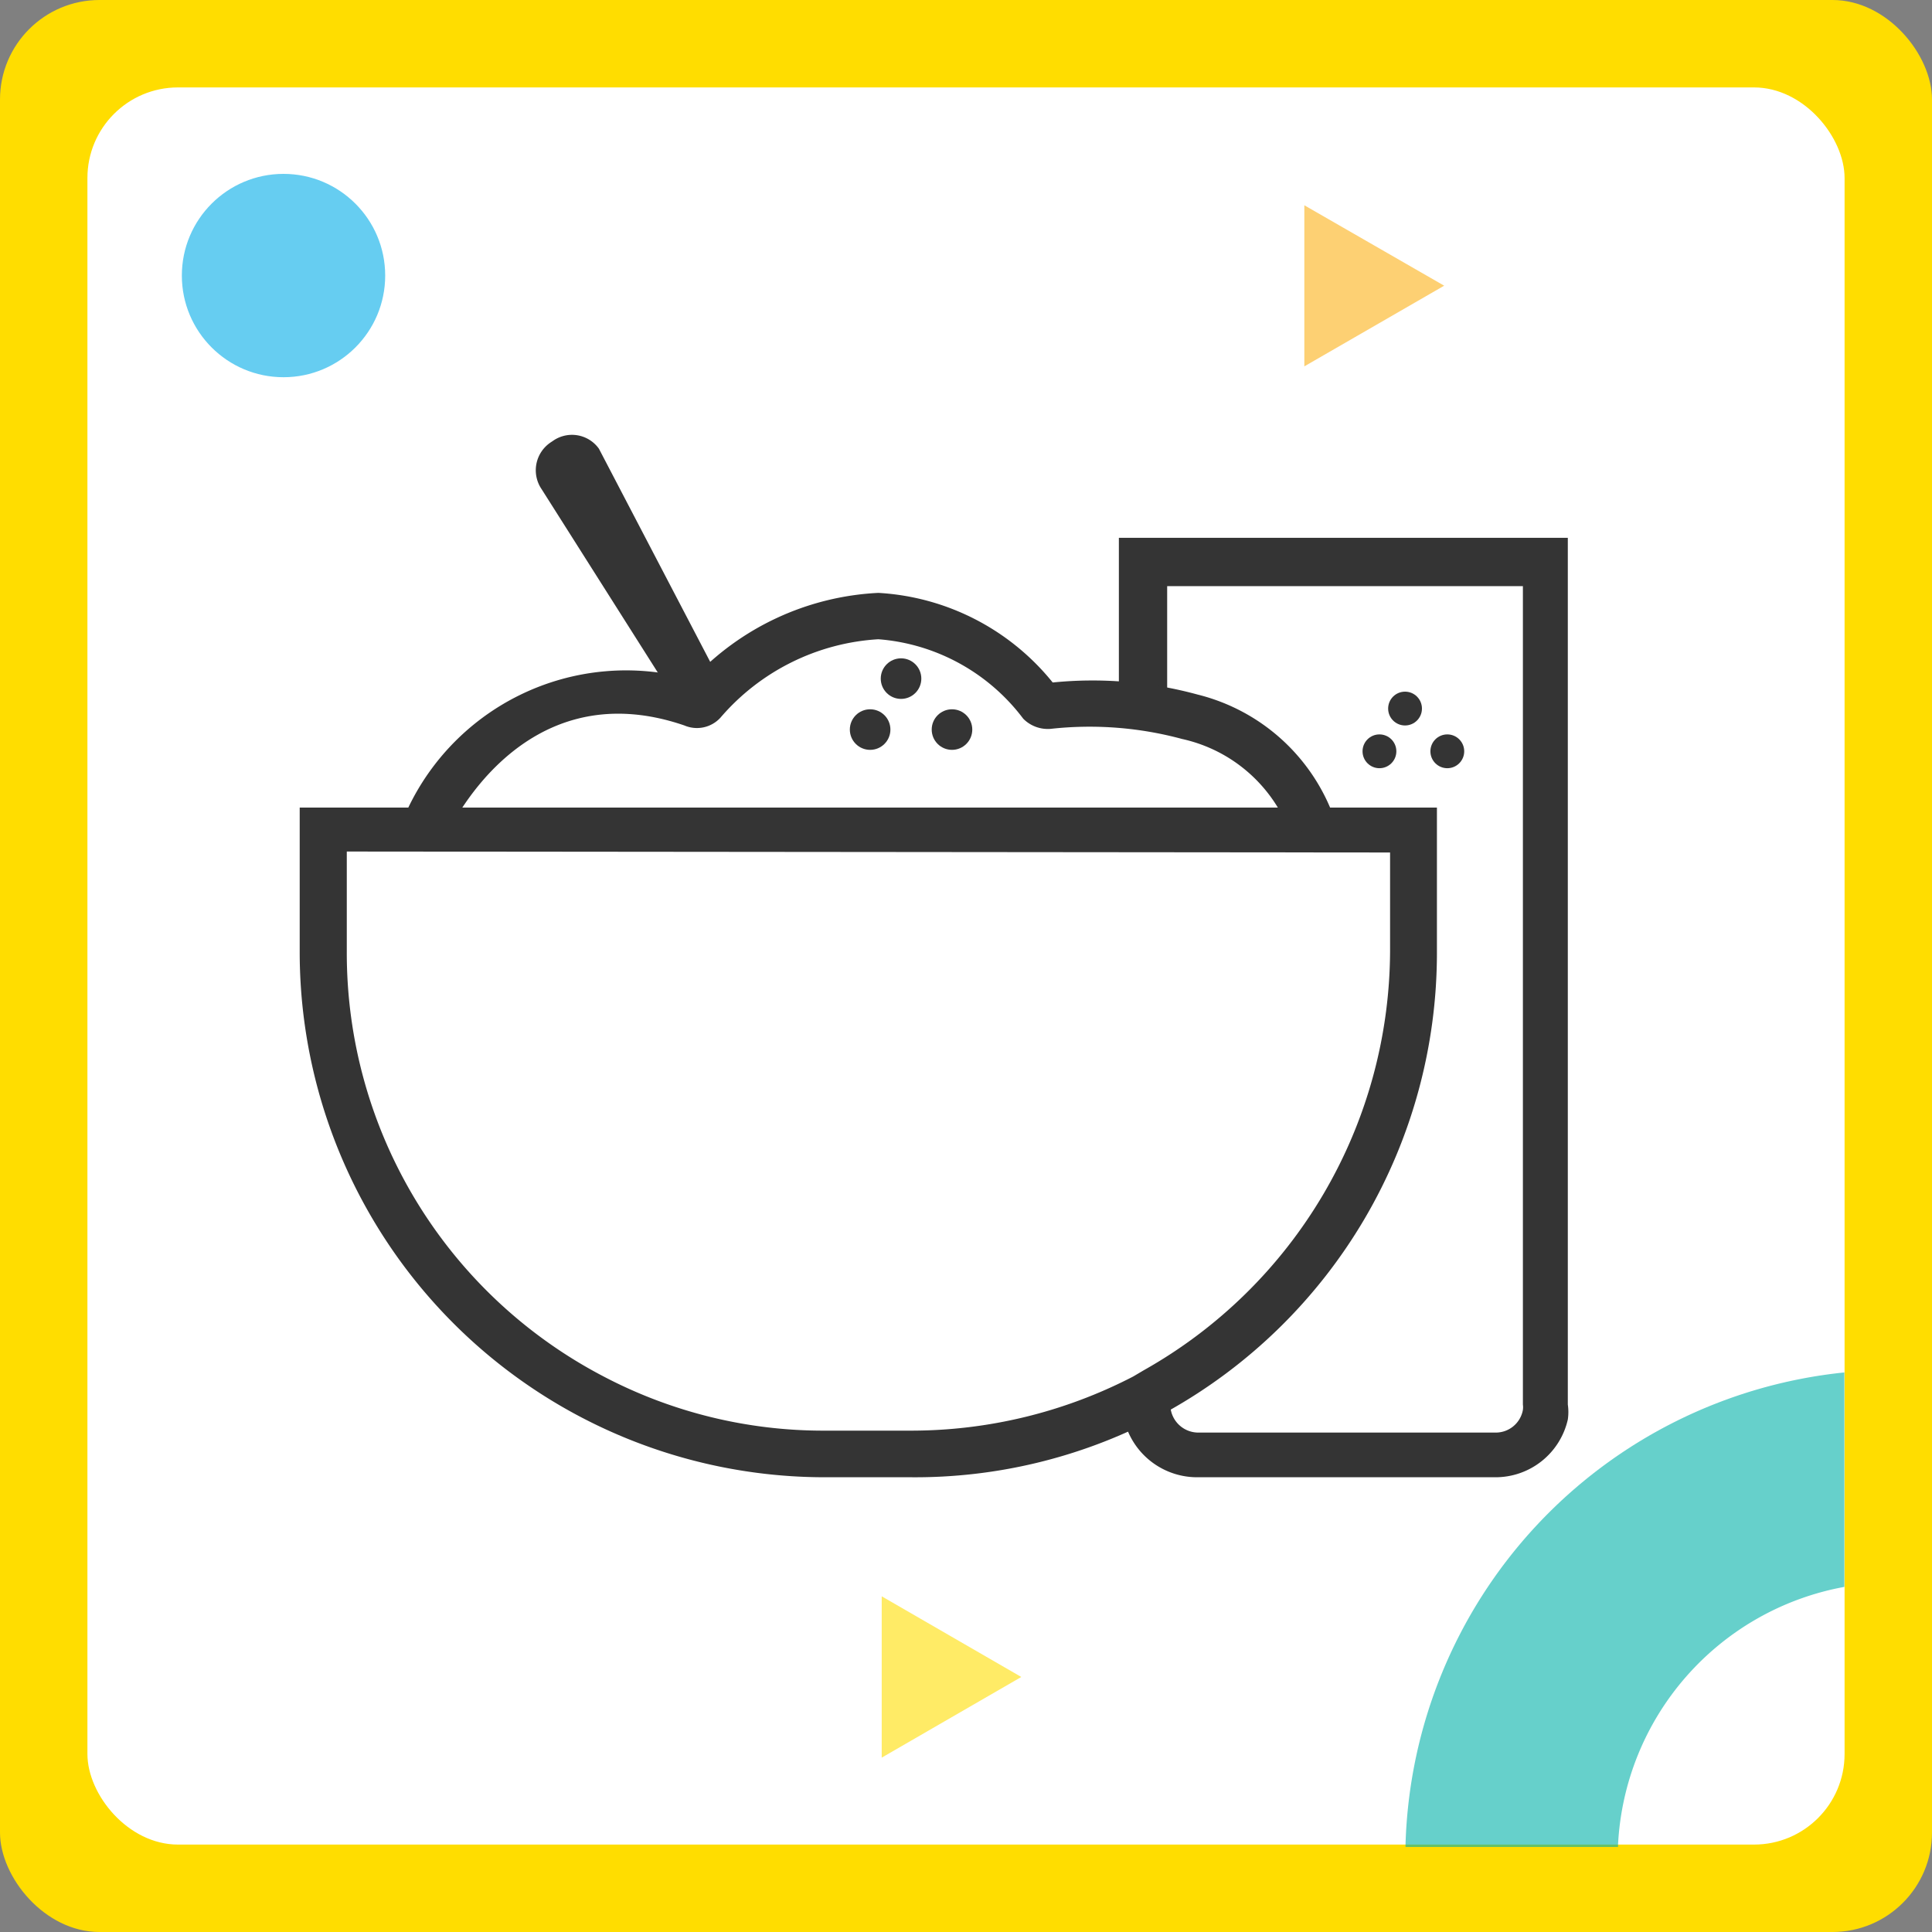 <svg xmlns="http://www.w3.org/2000/svg" viewBox="0 0 80 80"><rect x="0" y="0" width="80" height="80" fill="#808080" stroke="none"/><defs><style>.cls-8{fill:#343434}</style></defs><g id="Layer_2" data-name="Layer 2"><g id="Layer_1-2" data-name="Layer 1"><rect width="80" height="80" rx="4.12" style="fill:#fd0"/><rect x="3.62" y="3.62" width="72.76" height="72.76" rx="3.75" style="fill:#fff"/><path d="M67 76.48v-.1a11.44 11.44 0 0 1 9.37-10.67v-8.88A20.24 20.24 0 0 0 58.2 76.38v.1Z" style="opacity:.6;fill:#00b1a9"/><path style="fill:#fcb017;opacity:.6" d="m54.01 15.17 5.79-3.34-5.79-3.33v6.67z"/><path style="opacity:.6;fill:#fd0" d="m36.51 72.78 5.78-3.34-5.78-3.34v6.68z"/><circle cx="11.74" cy="11.41" r="4.21" style="fill:#00ace7;opacity:.6"/><g id="Layer_1-2-2" data-name="Layer 1-2"><path style="fill:none" d="M4.12 4.12h71.76v71.76H4.12z"/><path class="cls-8" d="M61.93 61.17H49.57a3.11 3.11 0 0 1-3.11-3.11v-.12l2-.1v.32a1.16 1.16 0 0 0 1.16 1.16h12.31a1.14 1.14 0 0 0 1.13-.94.81.81 0 0 0 0-.22V24.27H48.33v5h-2v-7h18.59v35.89a2.15 2.15 0 0 1 0 .62 3.07 3.07 0 0 1-2.99 2.39Z"/><path class="cls-8" d="M37.73 61.17h-3.55a21.75 21.75 0 0 1-21.77-21.73v-6H59.5v6a21.74 21.74 0 0 1-11.15 19 3.39 3.39 0 0 1-.56.32 21.51 21.51 0 0 1-10.06 2.41ZM14.36 35.26v4.14A19.77 19.77 0 0 0 25 57a19.56 19.56 0 0 0 9.15 2.24h3.55A20 20 0 0 0 46.92 57l.44-.26a20 20 0 0 0 10.2-17.34v-4.1Z"/><path class="cls-8" d="m18.43 34.7-1.77-.7a10 10 0 0 1 12-5.86 11.28 11.28 0 0 1 7.71-3.59 10 10 0 0 1 7.22 3.71 16.53 16.53 0 0 1 6 .5 8.07 8.07 0 0 1 5.7 5.24l-1.83.6a6.19 6.19 0 0 0-4.51-4 14.68 14.68 0 0 0-5.44-.42 1.43 1.43 0 0 1-1.14-.42 8.29 8.29 0 0 0-6-3.29 9.33 9.33 0 0 0-6.54 3.25 1.32 1.32 0 0 1-1.49.32c-6.76-2.32-9.77 4.38-9.91 4.66Z"/><path class="cls-8" d="M30 28.54a1 1 0 0 1-1.69 1l-5.88-9.28a1.39 1.39 0 0 1 .37-1.94l.09-.06a1.37 1.37 0 0 1 1.91.32"/><circle class="cls-8" cx="37.31" cy="28.1" r=".84"/><circle class="cls-8" cx="36.03" cy="30.21" r=".84"/><circle class="cls-8" cx="39.42" cy="30.21" r=".84"/><circle class="cls-8" cx="58.18" cy="29.34" r=".7"/><circle class="cls-8" cx="57.12" cy="31.11" r=".7"/><circle class="cls-8" cx="59.93" cy="31.11" r=".7"/></g></g></g></svg>